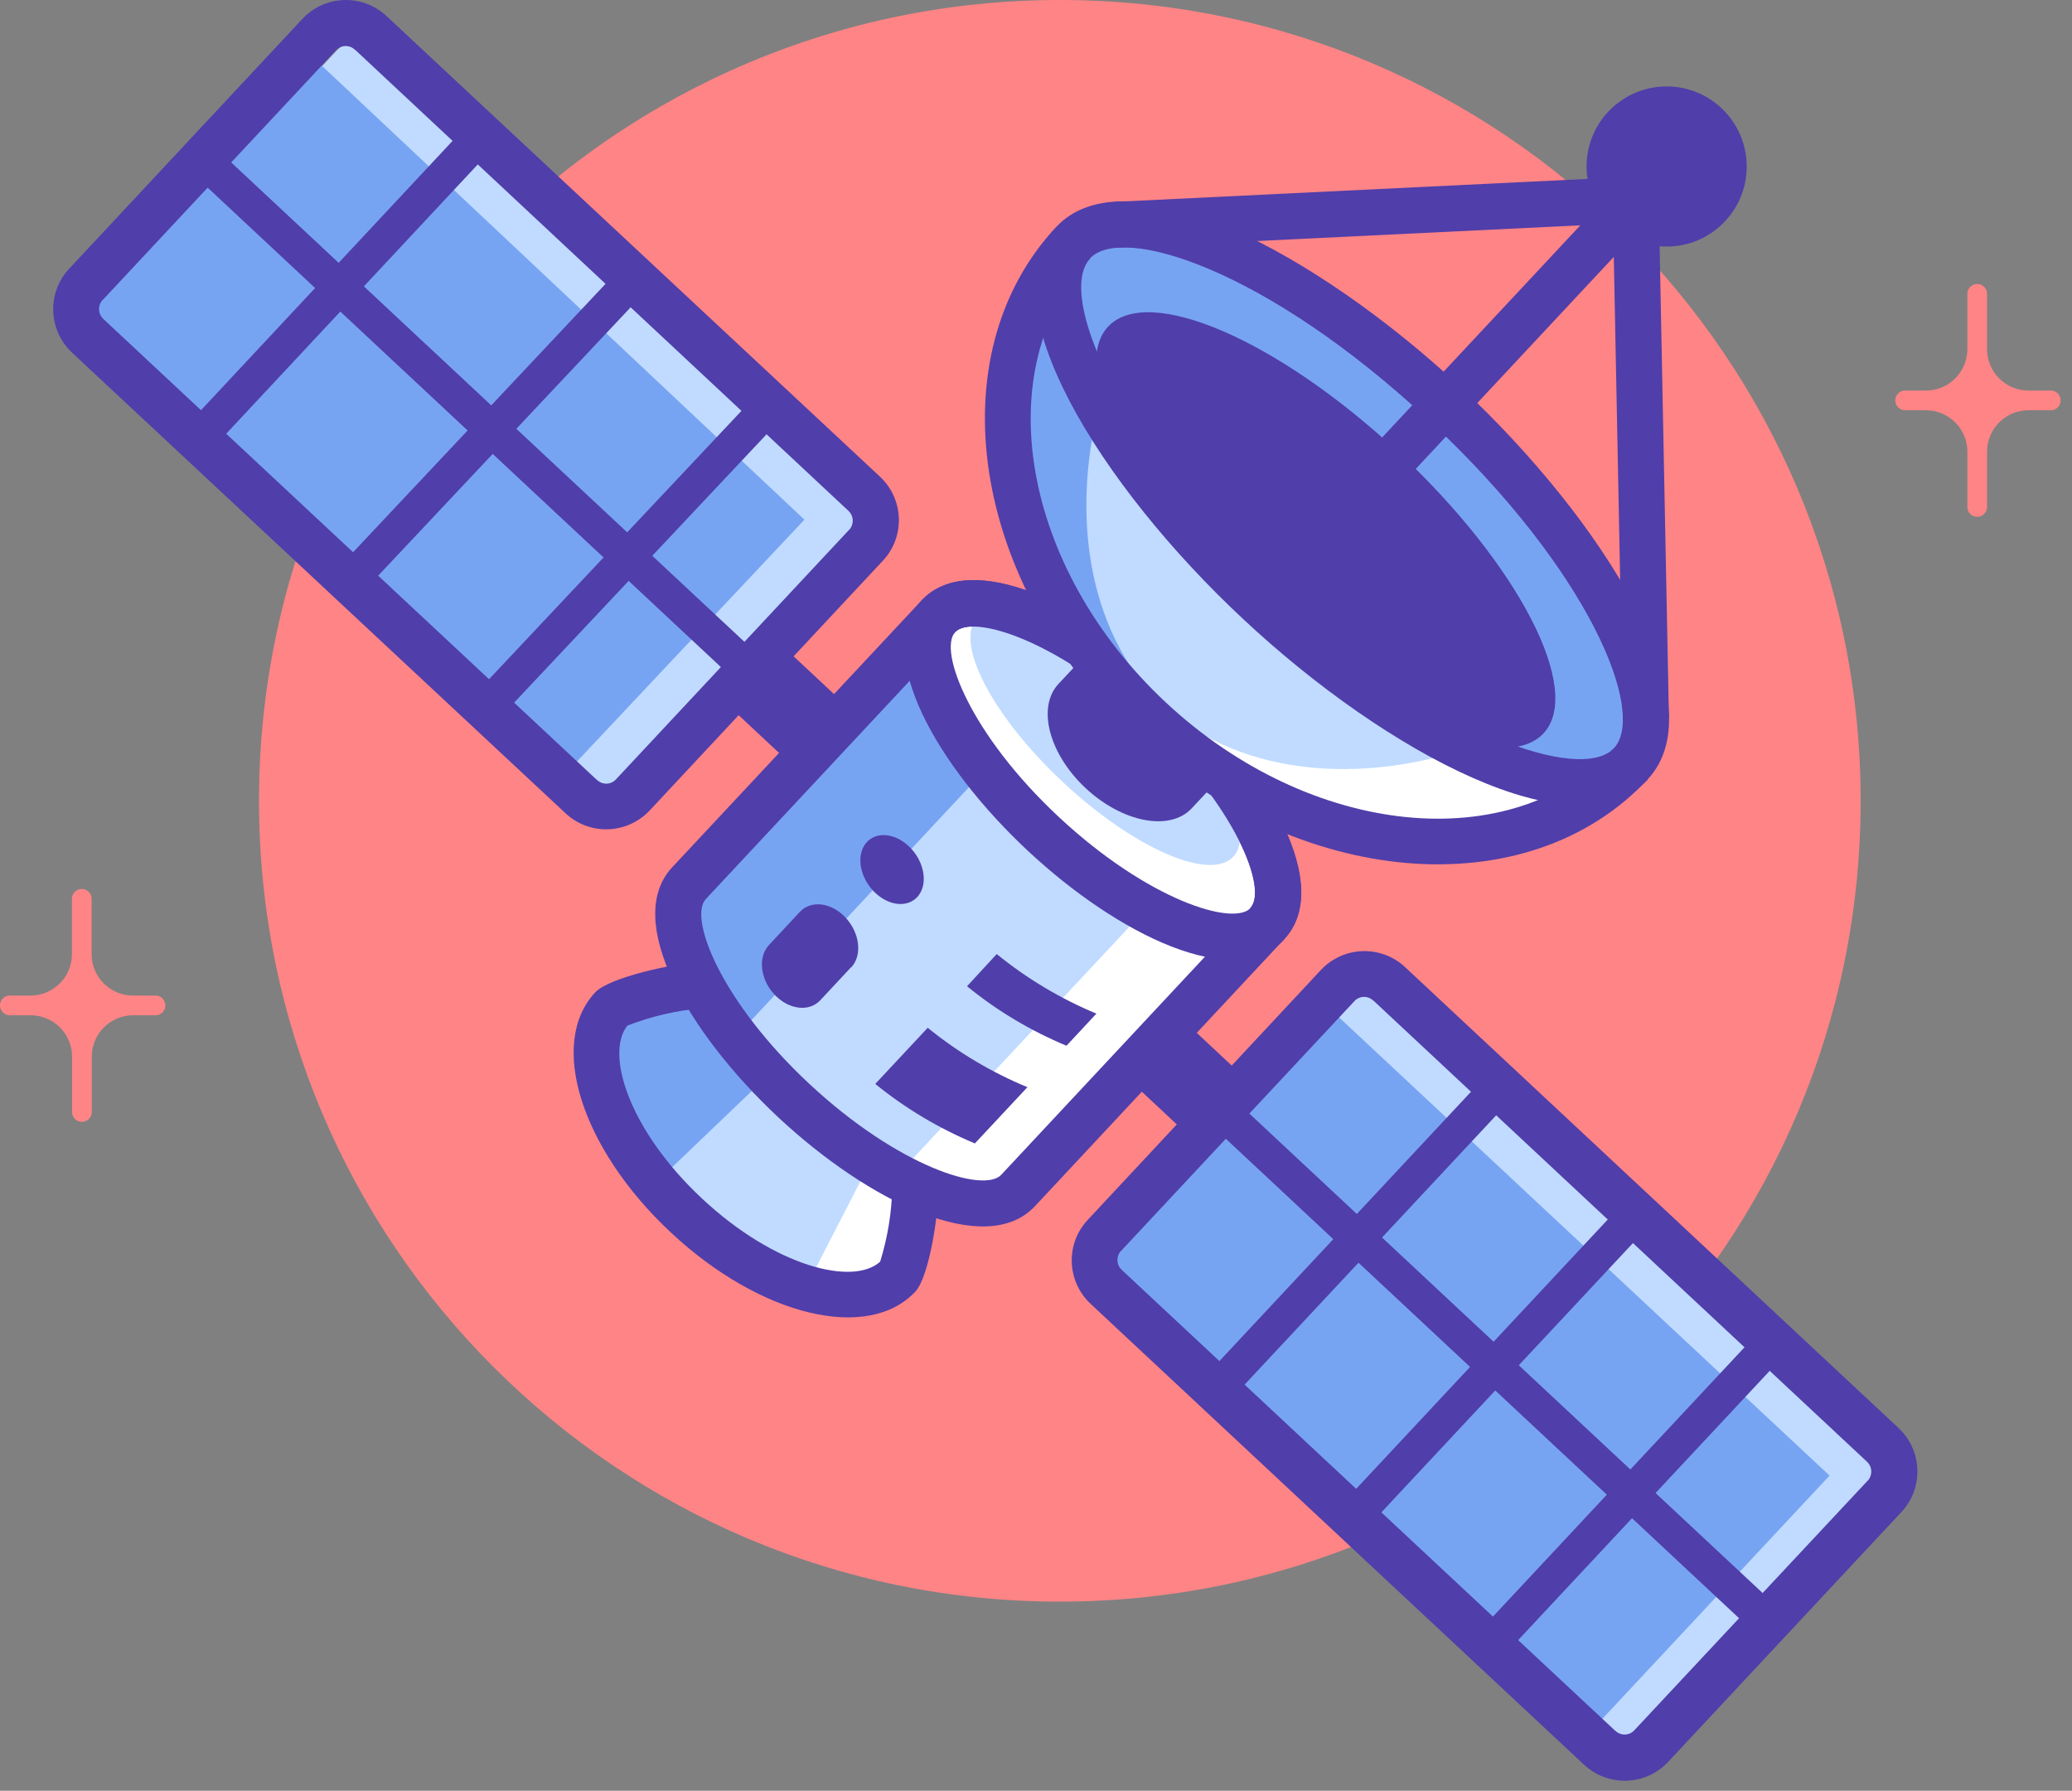 <svg width="140" height="121" viewBox="0 0 140 121" fill="none" xmlns="http://www.w3.org/2000/svg">
<rect x="0" y="0" width="140" height="121" fill="#808080" stroke="none"/>
<g clip-path="url(#clip0_2599_7099)">
<path d="M138.51 26.39H137.06C135.52 26.39 134.26 25.14 134.26 23.59V19.8C134.23 19.43 133.91 19.16 133.54 19.19C133.22 19.22 132.96 19.47 132.93 19.8V23.59C132.93 25.13 131.68 26.39 130.13 26.39H128.67C128.3 26.42 128.03 26.74 128.06 27.11C128.09 27.43 128.34 27.69 128.67 27.72H130.13C131.67 27.72 132.93 28.97 132.93 30.52V34.31C132.96 34.68 133.28 34.95 133.65 34.92C133.97 34.89 134.23 34.64 134.26 34.31V30.52C134.26 28.98 135.51 27.72 137.06 27.72H138.51C138.88 27.75 139.2 27.48 139.23 27.11C139.26 26.74 138.99 26.42 138.62 26.39C138.58 26.39 138.55 26.39 138.51 26.39Z" fill="#FF8486"/>
<path d="M10.44 67.27H8.99C7.45 67.27 6.19 66.02 6.19 64.47V60.68C6.16 60.31 5.84 60.04 5.47 60.07C5.15 60.1 4.89 60.35 4.86 60.68V64.47C4.86 66.01 3.61 67.27 2.06 67.27H0.61C0.24 67.3 -0.03 67.62 7.83808e-05 67.99C0.03 68.31 0.28 68.57 0.61 68.6H2.07C3.61 68.6 4.87 69.85 4.87 71.4V75.19C4.9 75.56 5.22 75.83 5.59 75.8C5.91 75.77 6.17 75.52 6.2 75.19V71.4C6.2 69.86 7.45 68.6 9 68.6H10.45C10.82 68.63 11.14 68.36 11.17 67.99C11.2 67.62 10.93 67.3 10.56 67.27C10.52 67.27 10.49 67.27 10.45 67.27H10.44Z" fill="#FF8486"/>
<path d="M71.61 108.22C101.494 108.22 125.72 83.994 125.72 54.11C125.72 24.226 101.494 0 71.61 0C41.726 0 17.5 24.226 17.5 54.11C17.5 83.994 41.726 108.22 71.61 108.22Z" fill="#FF8486"/>
<path d="M85.62 62.4L68.78 80.43C66.57 82.82 59.78 80.1 53.64 74.37C47.5 68.64 44.33 62.06 46.56 59.68L63.41 41.64C65.62 39.25 72.41 41.97 78.55 47.7C84.69 53.43 87.87 60.02 85.63 62.4H85.62Z" fill="#C0DBFF"/>
<path d="M85.615 62.376C87.84 59.995 84.598 53.352 78.375 47.539C72.151 41.725 65.303 38.943 63.079 41.324C60.855 43.705 64.096 50.348 70.32 56.162C76.543 61.975 83.391 64.758 85.615 62.376Z" fill="white"/>
<path d="M90.386 66.615L74.624 83.489C73.696 84.481 73.749 86.038 74.742 86.966L108.087 118.114C109.079 119.042 110.636 118.989 111.563 117.996L127.326 101.123C128.253 100.13 128.2 98.573 127.207 97.646L93.863 66.497C92.87 65.57 91.313 65.623 90.386 66.615Z" fill="#C0DBFF"/>
<path d="M89.793 68.105L73.621 85.417L107.448 117.016L123.62 99.704L89.793 68.105Z" fill="#77A4F2"/>
<path d="M22.75 3.419L6.984 20.179C6.057 21.164 6.104 22.715 7.09 23.642L40.209 54.797C41.194 55.724 42.745 55.677 43.672 54.691L59.438 37.932C60.365 36.946 60.318 35.395 59.332 34.468L26.213 3.313C25.228 2.386 23.677 2.433 22.75 3.419Z" fill="#C0DBFF"/>
<path d="M20.76 3.513L4.59 20.703L38.182 52.303L54.353 35.114L20.76 3.513Z" fill="#77A4F2"/>
<path d="M59.65 80.45L77.18 61.69L83.07 64.05L65.54 82.81L59.65 80.45Z" fill="white"/>
<path d="M66.46 52.13L50.37 69.36L46.59 61.83C46.59 61.83 48.92 57.4 50.54 55.81C52.16 54.22 61.57 43.97 61.57 43.97L66.47 52.13H66.46Z" fill="#77A4F2"/>
<path d="M89.25 65.54C90.77 63.92 93.32 63.83 94.94 65.35L128.28 96.49C129.9 98.01 129.99 100.55 128.47 102.17L112.72 119.04C111.2 120.67 108.66 120.76 107.03 119.24L73.69 88.1C72.07 86.58 71.98 84.04 73.5 82.42L89.25 65.54ZM126.19 100.05H126.2C126.54 99.67 126.51 99.1 126.14 98.76L92.8 67.61H92.79C92.42 67.26 91.85 67.28 91.51 67.65L75.75 84.52H75.74C75.4 84.9 75.43 85.47 75.8 85.81L109.14 116.95H109.15C109.52 117.3 110.09 117.28 110.43 116.91L126.19 100.05Z" fill="#503EAA"/>
<path d="M62.27 40.58L64.54 42.71C65.72 41.44 71.49 43.25 77.49 48.84C83.49 54.43 85.68 60.08 84.49 61.35L86.76 63.47C90.1 59.89 85.68 52.26 79.59 46.57C73.51 40.88 65.6 37 62.26 40.58H62.27Z" fill="#503EAA"/>
<path d="M83.333 57.885C84.909 56.198 82.313 51.212 77.535 46.748C72.756 42.284 67.605 40.033 66.029 41.72C64.453 43.407 67.049 48.393 71.828 52.857C76.606 57.321 81.757 59.572 83.333 57.885Z" fill="#C0DBFF"/>
<path d="M62.27 40.58C58.93 44.16 63.35 51.79 69.44 57.48C75.53 63.17 83.44 67.05 86.78 63.47L84.51 61.35C83.33 62.61 77.56 60.81 71.56 55.22C65.56 49.63 63.38 43.95 64.54 42.71L62.27 40.58Z" fill="#503EAA"/>
<path d="M62.69 69.45C64.73 71.11 67 72.46 69.42 73.46L65.87 77.26C63.45 76.25 61.18 74.9 59.14 73.24L62.68 69.45H62.69Z" fill="#503EAA"/>
<path d="M60.1 79.2L57.87 86.71C57.87 86.71 54.4 87.92 50.03 84.95C45.66 81.99 43.76 79 43.76 79L50.68 71.59L60.1 79.2Z" fill="#C0DBFF"/>
<path d="M67.34 64.46C69.38 66.12 71.65 67.48 74.08 68.49L72.06 70.66C69.64 69.65 67.37 68.3 65.34 66.64L67.34 64.47V64.46Z" fill="#503EAA"/>
<path d="M51.61 72.94L44.45 79.79C44.45 79.79 43.6 79.39 41.82 76.28C40.04 73.18 39.36 69.38 41.37 68.1C43.37 66.82 46.17 66.46 47.53 67.71C48.89 68.96 51.61 72.94 51.61 72.94Z" fill="#77A4F2"/>
<path d="M58.57 78.98L54.43 87.02L60.73 86.2L61.12 80.42L58.57 78.98Z" fill="white"/>
<path d="M79.61 46.55C85.69 52.24 90.12 59.87 86.78 63.45L69.94 81.49C66.6 85.07 58.68 81.19 52.59 75.5C46.5 69.81 42.08 62.18 45.42 58.6L62.26 40.58C65.6 37 73.52 40.86 79.61 46.55ZM84.49 61.34C85.67 60.07 83.48 54.44 77.48 48.85C71.48 43.26 65.71 41.46 64.53 42.72L47.69 60.75C46.51 62.02 48.7 67.66 54.7 73.25C60.7 78.84 66.47 80.64 67.65 79.38L84.5 61.34H84.49Z" fill="#503EAA"/>
<path d="M71.52 46.21C70.05 47.78 70.87 50.94 73.36 53.26C75.85 55.58 79.05 56.19 80.52 54.62L82.38 52.63C80.69 51.45 79.08 50.17 77.55 48.78C75.4 46.78 74.86 46.02 73.26 44.35L71.52 46.21Z" fill="#503EAA"/>
<path d="M57.51 65.35L55.42 67.59C54.66 68.4 53.27 68.22 52.32 67.19C51.36 66.16 51.2 64.66 51.96 63.85L54.05 61.61C54.81 60.8 56.2 60.98 57.15 62.02C58.1 63.06 58.27 64.55 57.52 65.36L57.51 65.35Z" fill="#503EAA"/>
<path d="M61.774 60.793C62.619 60.171 62.633 58.754 61.804 57.629C60.976 56.503 59.62 56.095 58.775 56.717C57.929 57.339 57.916 58.756 58.744 59.881C59.572 61.007 60.929 61.415 61.774 60.793Z" fill="#503EAA"/>
<path d="M40.22 67.05C37.01 70.48 39.26 77.6 45.32 83.27C51.38 88.94 58.65 90.69 61.85 87.27C62.8 86.26 63.48 81.73 63.4 80.02L60.29 80.16C60.26 81.89 59.98 83.6 59.47 85.25C57.65 86.9 52.38 85.6 47.45 81C42.52 76.4 40.87 71.22 42.39 69.3C44 68.67 45.69 68.28 47.41 68.13L47.34 65.02C45.63 65.06 41.16 66.04 40.22 67.05Z" fill="#503EAA"/>
<path d="M83.3 74.201L81.71 75.903L118.649 110.411L120.24 108.708L83.3 74.201Z" fill="#503EAA"/>
<path d="M118.928 89.905L99.807 110.374L101.51 111.964L120.63 91.496L118.928 89.905Z" fill="#503EAA"/>
<path d="M109.684 81.276L90.563 101.745L92.266 103.335L111.386 82.867L109.684 81.276Z" fill="#503EAA"/>
<path d="M100.446 72.64L81.326 93.108L83.028 94.699L102.149 74.23L100.446 72.64Z" fill="#503EAA"/>
<path d="M20.44 1.27C21.96 -0.35 24.5 -0.43 26.12 1.09L59.46 32.21C61.08 33.73 61.17 36.27 59.65 37.89L43.9 54.76C42.38 56.38 39.84 56.47 38.22 54.96L4.87 23.83C3.25 22.31 3.16 19.77 4.68 18.15L20.43 1.28L20.44 1.27ZM57.37 35.8H57.38C57.72 35.42 57.69 34.85 57.32 34.51L23.99 3.36H23.98C23.61 3.01 23.04 3.03 22.7 3.4L6.94 20.27H6.93C6.59 20.65 6.62 21.22 6.99 21.56L40.33 52.7H40.34C40.71 53.05 41.28 53.03 41.62 52.66L57.38 35.79L57.37 35.8Z" fill="#503EAA"/>
<path d="M14.492 9.921L12.901 11.624L49.841 46.131L51.432 44.428L14.492 9.921Z" fill="#503EAA"/>
<path d="M51.115 26.681L31.992 47.01L33.681 48.6L52.805 28.271L51.115 26.681Z" fill="#503EAA"/>
<path d="M41.932 18.099L22.808 38.428L24.498 40.018L43.622 19.689L41.932 18.099Z" fill="#503EAA"/>
<path d="M31.646 8.377L12.525 28.846L14.228 30.436L33.349 9.968L31.646 8.377Z" fill="#503EAA"/>
<path d="M80.132 69.11L76.419 73.085L79.934 76.368L83.647 72.393L80.132 69.11Z" fill="#503EAA"/>
<path d="M53.24 43.992L49.526 47.967L53.041 51.251L56.755 47.275L53.24 43.992Z" fill="#503EAA"/>
<path d="M110.19 51.59C102.66 59.66 88.11 58.32 77.71 48.6C67.3 38.88 64.97 24.46 72.51 16.4C75.98 12.69 87.22 17.56 97.62 27.28C108.02 37 113.66 47.9 110.2 51.6L110.19 51.59Z" fill="#C0DBFF"/>
<path d="M78.88 48.01C85.18 53.13 93.28 52.3 98.03 50.91L106.56 54.48C106.56 54.48 91.02 61.29 78.88 48V48.01Z" fill="white"/>
<path d="M78.22 47.4C72.69 41.46 72.95 33.33 74.02 28.5L69.87 20.23C69.87 20.23 64.14 36.2 78.22 47.4Z" fill="#77A4F2"/>
<path d="M109.786 50.781C113.138 47.141 107.588 36.577 97.391 27.187C87.193 17.797 76.209 13.136 72.857 16.776C69.505 20.416 75.055 30.979 85.252 40.369C95.45 49.76 106.434 54.421 109.786 50.781Z" fill="#77A4F2"/>
<path d="M71.37 15.34C66.61 20.44 74.33 32.81 84.02 41.85C93.7 50.9 106.57 57.76 111.33 52.68L109.05 50.56C106.85 52.88 97.1 49.84 86.14 39.6C75.17 29.36 71.47 19.81 73.65 17.48L71.38 15.34H71.37Z" fill="#503EAA"/>
<path d="M104.289 49.555C107 46.654 102.611 38.149 94.487 30.56C86.363 22.971 77.579 19.171 74.869 22.072C72.158 24.974 76.547 33.479 84.671 41.068C92.795 48.657 101.578 52.457 104.289 49.555Z" fill="#503EAA"/>
<path d="M98.68 26.15C108.36 35.19 116.09 47.56 111.33 52.66C103.22 61.34 87.66 60.03 76.64 49.74C65.63 39.45 63.26 24.01 71.36 15.34C76.12 10.25 88.99 17.11 98.68 26.15ZM96.56 28.42C85.59 18.18 75.82 15.13 73.65 17.46C66.71 24.89 69.01 38.35 78.78 47.47C88.55 56.59 102.13 57.96 109.06 50.54C111.23 48.21 107.54 38.67 96.57 28.42H96.56Z" fill="#503EAA"/>
<path d="M112.074 13.47L108.965 13.532L109.657 48.645L112.767 48.584L112.074 13.47Z" fill="#503EAA"/>
<path d="M110.44 11.934L75.361 13.637L75.512 16.743L110.591 15.04L110.44 11.934Z" fill="#503EAA"/>
<path d="M110.136 11.63L85.008 38.529L87.281 40.652L112.408 13.753L110.136 11.63Z" fill="#503EAA"/>
<path d="M112.61 16.66C115.598 16.66 118.02 14.238 118.02 11.25C118.02 8.262 115.598 5.84 112.61 5.84C109.622 5.84 107.2 8.262 107.2 11.25C107.2 14.238 109.622 16.66 112.61 16.66Z" fill="#503EAA"/>
</g>
<defs>
<clipPath id="clip0_2599_7099">
<rect width="139.23" height="120.34" fill="white"/>
</clipPath>
</defs>
</svg>
